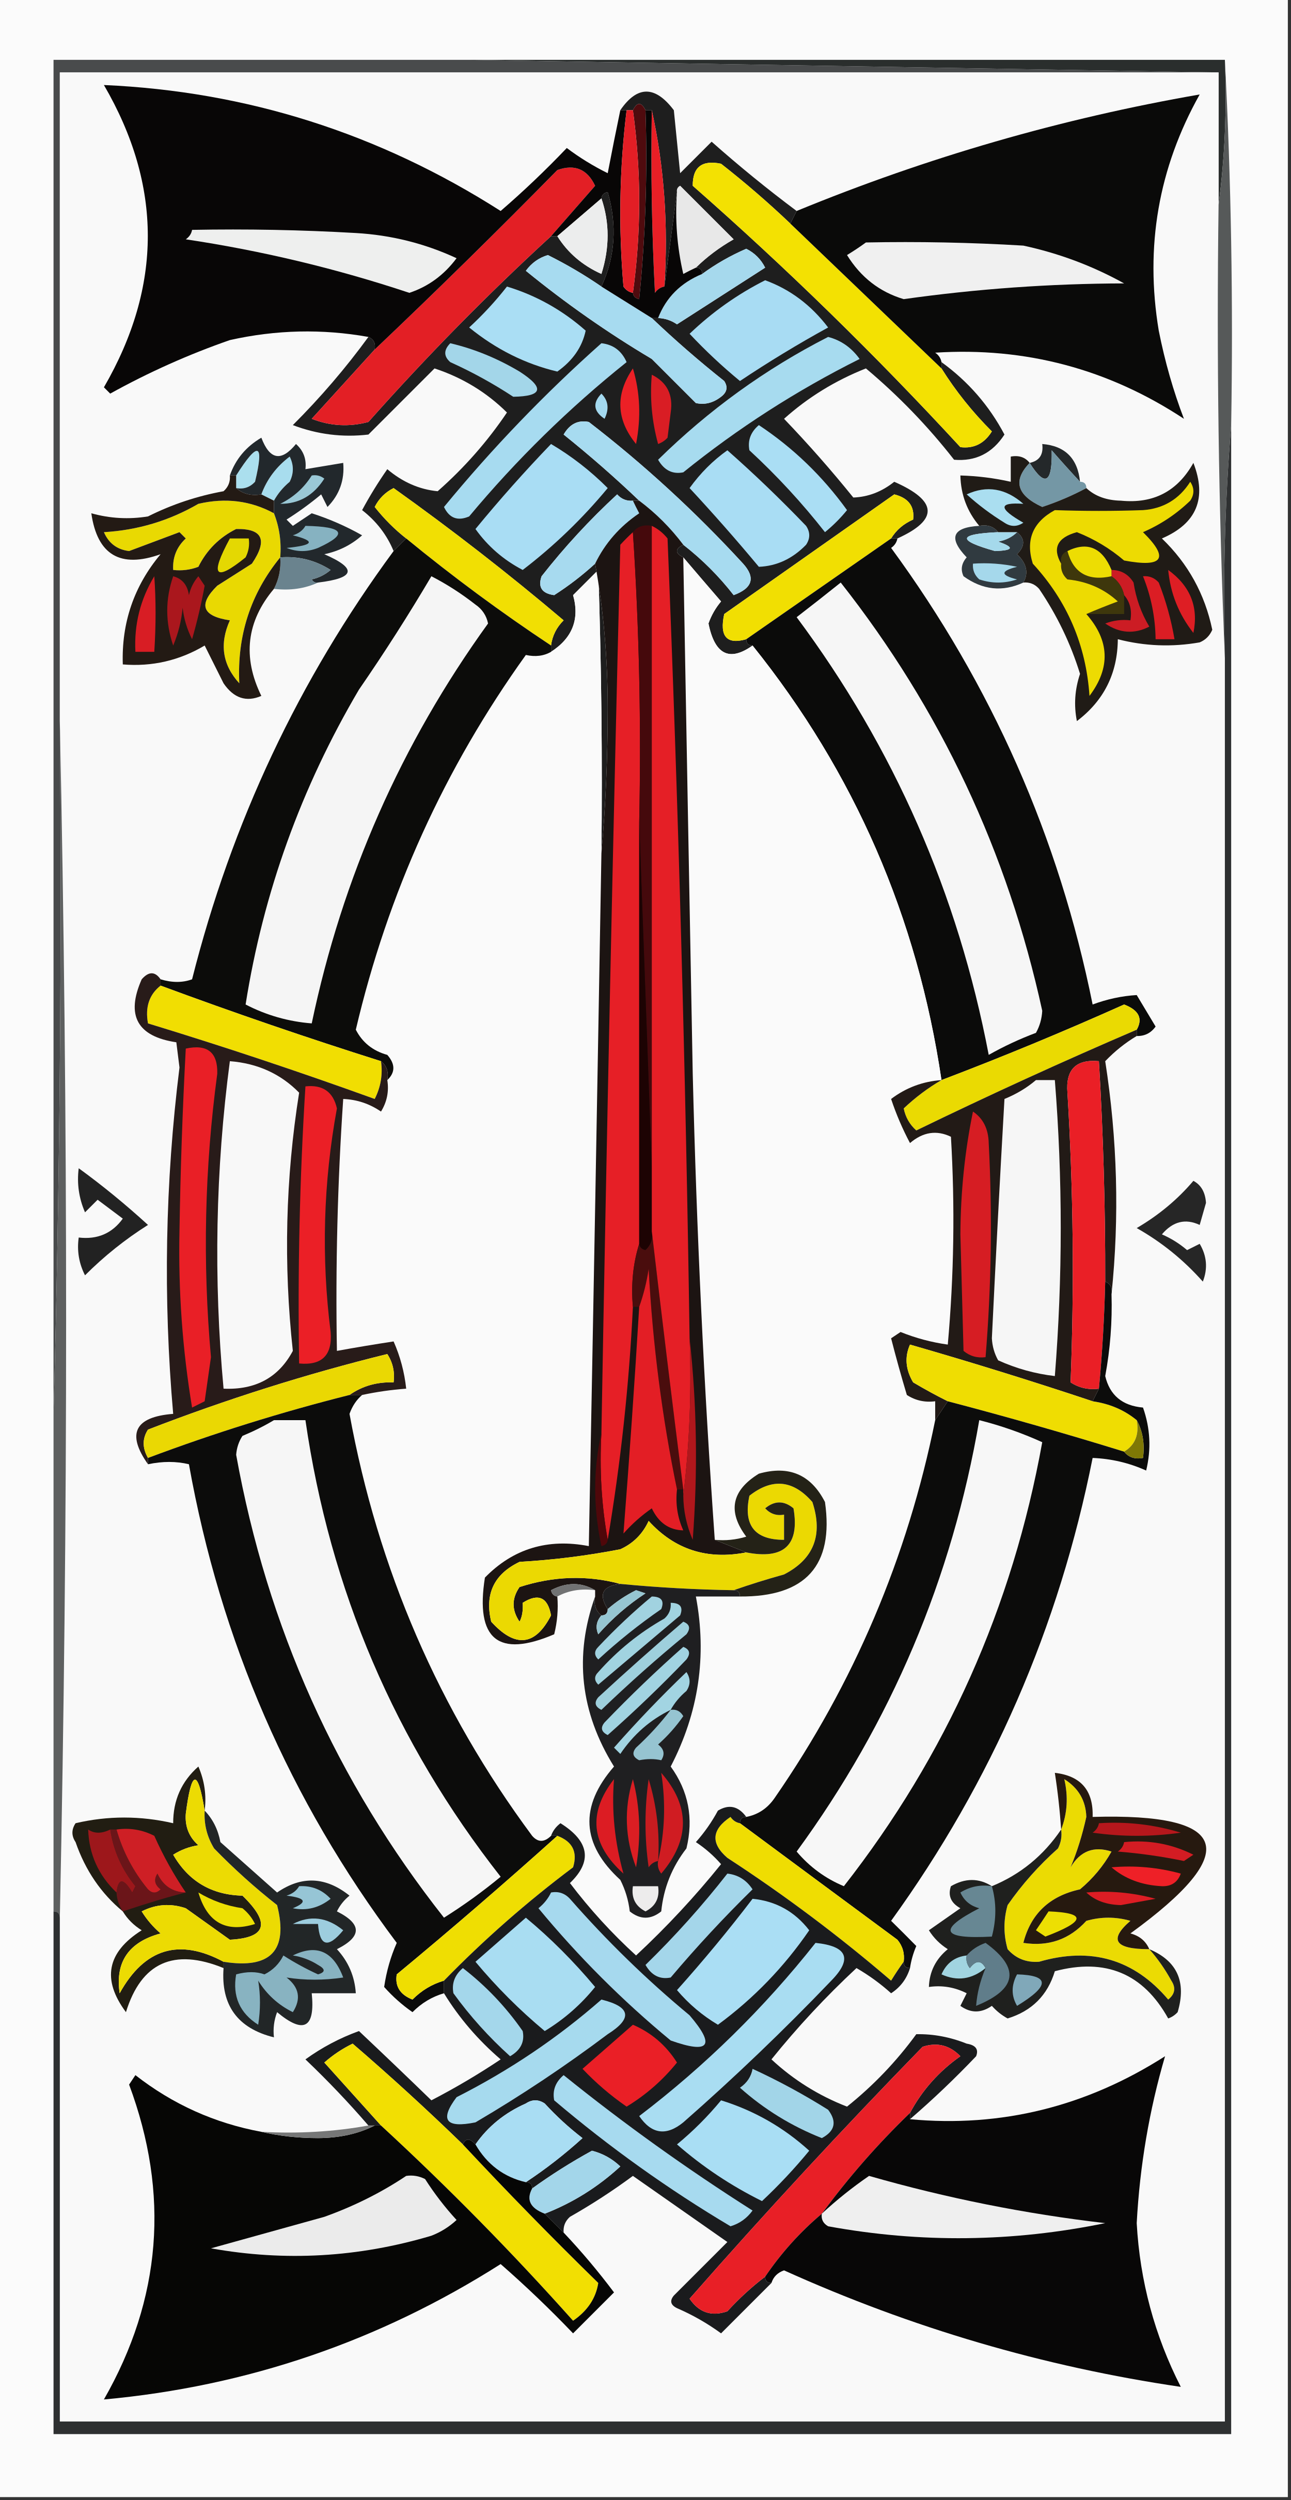 <?xml version="1.0" encoding="UTF-8"?>
<!DOCTYPE svg PUBLIC "-//W3C//DTD SVG 1.1//EN" "http://www.w3.org/Graphics/SVG/1.1/DTD/svg11.dtd">
<svg xmlns="http://www.w3.org/2000/svg" version="1.1" width="205px" height="397px" style="shape-rendering:geometricPrecision; text-rendering:geometricPrecision; image-rendering:optimizeQuality; fill-rule:evenodd; clip-rule:evenodd" xmlns:xlink="http://www.w3.org/1999/xlink">
<rect width="100%" height="100%" fill="#333333" stroke="none"/>
<g><path style="opacity:1" fill="#fbfbfb" d="M -0.5,-0.5 C 67.833,-0.5 136.167,-0.5 204.5,-0.5C 204.5,131.833 204.5,264.167 204.5,396.5C 136.167,396.5 67.833,396.5 -0.5,396.5C -0.5,264.167 -0.5,131.833 -0.5,-0.5 Z"/></g>
<g><path style="opacity:1" fill="#494b4c" d="M 74.5,9.5 C 114.167,10.167 153.833,10.833 193.5,11.5C 132.167,11.5 70.833,11.5 9.5,11.5C 9.5,45.833 9.5,80.167 9.5,114.5C 9.832,151.337 9.498,188.004 8.5,224.5C 8.5,152.833 8.5,81.167 8.5,9.5C 30.5,9.5 52.5,9.5 74.5,9.5 Z"/></g>
<g><path style="opacity:1" fill="#2a2e2d" d="M 74.5,9.5 C 114.5,9.5 154.5,9.5 194.5,9.5C 194.825,17.352 194.492,25.018 193.5,32.5C 193.5,25.5 193.5,18.5 193.5,11.5C 153.833,10.833 114.167,10.167 74.5,9.5 Z"/></g>
<g><path style="opacity:1" fill="#f9f9f9" d="M 193.5,11.5 C 193.5,18.5 193.5,25.5 193.5,32.5C 193.169,56.672 193.502,80.672 194.5,104.5C 194.5,197.833 194.5,291.167 194.5,384.5C 132.833,384.5 71.167,384.5 9.5,384.5C 9.5,357.833 9.5,331.167 9.5,304.5C 10.833,241.167 10.833,177.833 9.5,114.5C 9.5,80.167 9.5,45.833 9.5,11.5C 70.833,11.5 132.167,11.5 193.5,11.5 Z"/></g>
<g><path style="opacity:1" fill="#1e1e1e" d="M 126.5,33.5 C 126.167,34.167 125.833,34.833 125.5,35.5C 122,32.169 118.334,29.002 114.5,26C 111.478,25.364 109.978,26.53 110,29.5C 124.841,42.531 139.008,56.364 152.5,71C 154.639,71.264 156.306,70.431 157.5,68.5C 154.43,65.436 151.763,62.103 149.5,58.5C 149.5,58.167 149.5,57.833 149.5,57.5C 153.728,60.561 157.061,64.394 159.5,69C 157.579,71.961 154.912,73.294 151.5,73C 147.351,67.684 142.685,62.851 137.5,58.5C 132.628,60.429 128.295,63.096 124.5,66.5C 128.353,70.518 132.019,74.685 135.5,79C 137.862,78.912 140.028,78.078 142,76.5C 148.901,79.529 149.068,82.529 142.5,85.5C 142.167,85.5 141.833,85.5 141.5,85.5C 142.315,84.163 143.482,83.163 145,82.5C 145.251,80.397 144.251,79.064 142,78.5C 133.017,84.828 124.017,91.161 115,97.5C 114.225,101.057 115.392,102.391 118.5,101.5C 118.5,102.167 118.833,102.5 119.5,102.5C 115.836,105.115 113.502,103.949 112.5,99C 112.95,97.715 113.617,96.548 114.5,95.5C 112.448,93.122 110.448,90.789 108.5,88.5C 107.167,87.833 107.167,87.167 108.5,86.5C 111.506,88.839 114.173,91.506 116.5,94.5C 119.503,93.391 120.003,91.725 118,89.5C 110.433,81.263 102.267,73.763 93.5,67C 91.799,66.655 90.466,67.322 89.5,69C 93.693,72.365 97.693,75.865 101.5,79.5C 101.167,79.5 100.833,79.5 100.5,79.5C 99.504,79.586 98.671,79.252 98,78.5C 93.632,82.533 89.632,86.866 86,91.5C 85.388,93.237 86.054,94.237 88,94.5C 90.317,93.015 92.484,91.348 94.5,89.5C 95.831,96.803 96.498,104.47 96.5,112.5C 96.5,120.341 96.166,128.007 95.5,135.5C 95.667,120.496 95.5,105.496 95,90.5C 93.667,91.833 92.333,93.167 91,94.5C 92.069,98.296 90.902,101.296 87.5,103.5C 87.5,103.167 87.5,102.833 87.5,102.5C 87.703,100.956 88.37,99.622 89.5,98.5C 80.786,91.118 71.786,84.118 62.5,77.5C 61.167,78.167 60.167,79.167 59.5,80.5C 61.006,82.401 62.673,84.068 64.5,85.5C 63.833,86.167 63.167,86.833 62.5,87.5C 61.431,84.924 59.765,82.757 57.5,81C 58.702,78.766 60.035,76.599 61.5,74.5C 63.93,76.556 66.597,77.723 69.5,78C 73.725,74.278 77.392,70.112 80.5,65.5C 77.27,62.296 73.437,59.963 69,58.5C 65.566,61.934 62.066,65.434 58.5,69C 54.399,69.484 50.399,68.984 46.5,67.5C 50.897,63.108 54.897,58.442 58.5,53.5C 59.338,53.842 59.672,54.508 59.5,55.5C 56.189,59.147 52.855,62.813 49.5,66.5C 52.446,67.655 55.446,67.821 58.5,67C 67.727,56.608 77.393,46.774 87.5,37.5C 87.833,37.5 88.167,37.5 88.5,37.5C 90.153,40.144 92.487,42.144 95.5,43.5C 96.809,39.351 96.809,35.351 95.5,31.5C 95.56,30.957 95.893,30.624 96.5,30.5C 98.023,35.767 97.69,40.767 95.5,45.5C 92.804,43.645 89.971,41.979 87,40.5C 85.566,40.93 84.399,41.764 83.5,43C 89.817,48.159 96.484,52.826 103.5,57C 105.833,59.333 108.167,61.667 110.5,64C 111.908,64.315 113.241,63.982 114.5,63C 115.451,62.282 115.617,61.449 115,60.5C 110.974,57.302 107.141,53.968 103.5,50.5C 103.833,50.5 104.167,50.5 104.5,50.5C 105.583,50.539 106.583,50.873 107.5,51.5C 112.167,48.5 116.833,45.5 121.5,42.5C 120.833,41.167 119.833,40.167 118.5,39.5C 115.976,40.592 113.643,41.926 111.5,43.5C 111.5,42.833 111.167,42.5 110.5,42.5C 112.253,40.778 114.253,39.278 116.5,38C 113.667,35.167 110.833,32.333 108,29.5C 107.601,29.728 107.435,30.062 107.5,30.5C 106.833,35.5 106.167,40.5 105.5,45.5C 106.139,35.773 105.472,26.44 103.5,17.5C 103.167,17.5 102.833,17.5 102.5,17.5C 101.833,16.167 101.167,16.167 100.5,17.5C 100.167,17.5 99.833,17.5 99.5,17.5C 99.167,17.5 98.833,17.5 98.5,17.5C 101.194,13.561 104.028,13.561 107,17.5C 107.333,20.833 107.667,24.167 108,27.5C 109.667,25.833 111.333,24.167 113,22.5C 117.374,26.379 121.874,30.046 126.5,33.5 Z"/></g>
<g><path style="opacity:1" fill="#a3d6e9" d="M 71.5,54.5 C 75.316,55.401 78.983,56.901 82.5,59C 86.53,61.596 86.196,62.929 81.5,63C 78.327,60.913 74.994,59.08 71.5,57.5C 70.438,56.575 70.438,55.575 71.5,54.5 Z"/></g>
<g><path style="opacity:1" fill="#a8dcf3" d="M 121.5,44.5 C 125.472,45.949 128.806,48.449 131.5,52C 126.702,54.635 122.035,57.468 117.5,60.5C 114.661,58.161 111.995,55.661 109.5,53C 113.106,49.552 117.106,46.719 121.5,44.5 Z"/></g>
<g><path style="opacity:1" fill="#a7dbf0" d="M 95.5,45.5 C 98.167,47.167 100.833,48.833 103.5,50.5C 107.141,53.968 110.974,57.302 115,60.5C 115.617,61.449 115.451,62.282 114.5,63C 113.241,63.982 111.908,64.315 110.5,64C 108.167,61.667 105.833,59.333 103.5,57C 96.484,52.826 89.817,48.159 83.5,43C 84.399,41.764 85.566,40.93 87,40.5C 89.971,41.979 92.804,43.645 95.5,45.5 Z"/></g>
<g><path style="opacity:1" fill="#aadef4" d="M 80.5,45.5 C 85.134,46.903 89.301,49.236 93,52.5C 92.454,55.093 90.954,57.26 88.5,59C 83.423,57.795 78.756,55.462 74.5,52C 76.706,49.963 78.706,47.797 80.5,45.5 Z"/></g>
<g><path style="opacity:1" fill="#e31f25" d="M 87.5,37.5 C 77.393,46.774 67.727,56.608 58.5,67C 55.446,67.821 52.446,67.655 49.5,66.5C 52.855,62.813 56.189,59.147 59.5,55.5C 69.352,46.148 79.019,36.648 88.5,27C 91.259,26.023 93.259,26.856 94.5,29.5C 92.144,32.186 89.811,34.853 87.5,37.5 Z"/></g>
<g><path style="opacity:1" fill="#f3e102" d="M 125.5,35.5 C 133.421,43.084 141.421,50.75 149.5,58.5C 151.763,62.103 154.43,65.436 157.5,68.5C 156.306,70.431 154.639,71.264 152.5,71C 139.008,56.364 124.841,42.531 110,29.5C 109.978,26.53 111.478,25.364 114.5,26C 118.334,29.002 122,32.169 125.5,35.5 Z"/></g>
<g><path style="opacity:1" fill="#a6d9ed" d="M 104.5,50.5 C 105.767,47.233 108.1,44.9 111.5,43.5C 113.643,41.926 115.976,40.592 118.5,39.5C 119.833,40.167 120.833,41.167 121.5,42.5C 116.833,45.5 112.167,48.5 107.5,51.5C 106.583,50.873 105.583,50.539 104.5,50.5 Z"/></g>
<g><path style="opacity:1" fill="#e81f26" d="M 103.5,17.5 C 105.472,26.44 106.139,35.773 105.5,45.5C 104.883,45.611 104.383,45.944 104,46.5C 103.5,36.839 103.334,27.172 103.5,17.5 Z"/></g>
<g><path style="opacity:1" fill="#e8e8e8" d="M 110.5,42.5 C 109.85,42.804 109.183,43.137 108.5,43.5C 107.508,39.217 107.174,34.884 107.5,30.5C 107.435,30.062 107.601,29.728 108,29.5C 110.833,32.333 113.667,35.167 116.5,38C 114.253,39.278 112.253,40.778 110.5,42.5 Z"/></g>
<g><path style="opacity:1" fill="#4f0b0e" d="M 100.5,17.5 C 101.167,16.167 101.833,16.167 102.5,17.5C 102.832,27.522 102.499,37.522 101.5,47.5C 100.893,47.376 100.56,47.043 100.5,46.5C 101.833,36.833 101.833,27.167 100.5,17.5 Z"/></g>
<g><path style="opacity:1" fill="#0a0a09" d="M 149.5,57.5 C 149.5,57.833 149.5,58.167 149.5,58.5C 141.421,50.75 133.421,43.084 125.5,35.5C 125.833,34.833 126.167,34.167 126.5,33.5C 147.226,24.977 168.559,18.811 190.5,15C 183.951,26.679 181.784,39.179 184,52.5C 184.972,57.399 186.305,62.066 188,66.5C 176,58.584 162.833,55.084 148.5,56C 149.056,56.383 149.389,56.883 149.5,57.5 Z"/></g>
<g><path style="opacity:1" fill="#f0f0f0" d="M 137.5,38.5 C 145.84,38.334 154.173,38.5 162.5,39C 168.15,40.216 173.483,42.216 178.5,45C 166.76,45.033 155.093,45.866 143.5,47.5C 139.678,46.359 136.678,44.026 134.5,40.5C 135.602,39.824 136.602,39.158 137.5,38.5 Z"/></g>
<g><path style="opacity:1" fill="#080606" d="M 98.5,17.5 C 98.833,17.5 99.167,17.5 99.5,17.5C 98.362,26.756 98.195,36.089 99,45.5C 99.383,46.056 99.883,46.389 100.5,46.5C 100.56,47.043 100.893,47.376 101.5,47.5C 102.499,37.522 102.832,27.522 102.5,17.5C 102.833,17.5 103.167,17.5 103.5,17.5C 103.334,27.172 103.5,36.839 104,46.5C 104.383,45.944 104.883,45.611 105.5,45.5C 106.167,40.5 106.833,35.5 107.5,30.5C 107.174,34.884 107.508,39.217 108.5,43.5C 109.183,43.137 109.85,42.804 110.5,42.5C 111.167,42.5 111.5,42.833 111.5,43.5C 108.1,44.9 105.767,47.233 104.5,50.5C 104.167,50.5 103.833,50.5 103.5,50.5C 100.833,48.833 98.167,47.167 95.5,45.5C 97.69,40.767 98.023,35.767 96.5,30.5C 95.893,30.624 95.56,30.957 95.5,31.5C 93.192,33.471 90.859,35.471 88.5,37.5C 88.167,37.5 87.833,37.5 87.5,37.5C 89.811,34.853 92.144,32.186 94.5,29.5C 93.259,26.856 91.259,26.023 88.5,27C 79.019,36.648 69.352,46.148 59.5,55.5C 59.672,54.508 59.338,53.842 58.5,53.5C 51.165,52.189 43.832,52.356 36.5,54C 29.93,56.285 23.597,59.118 17.5,62.5C 17.167,62.167 16.833,61.833 16.5,61.5C 25.794,45.455 25.794,29.455 16.5,13.5C 39.168,14.499 60.168,21.165 79.5,33.5C 83.151,30.349 86.651,27.016 90,23.5C 92.034,25.032 94.201,26.365 96.5,27.5C 97.167,24.023 97.834,20.689 98.5,17.5 Z"/></g>
<g><path style="opacity:1" fill="#eeefee" d="M 30.5,36.5 C 39.173,36.334 47.84,36.5 56.5,37C 62.111,37.321 67.445,38.654 72.5,41C 70.519,43.662 68.019,45.495 65,46.5C 53.405,42.643 41.572,39.809 29.5,38C 30.056,37.617 30.389,37.117 30.5,36.5 Z"/></g>
<g><path style="opacity:1" fill="#eceded" d="M 95.5,31.5 C 96.809,35.351 96.809,39.351 95.5,43.5C 92.487,42.144 90.153,40.144 88.5,37.5C 90.859,35.471 93.192,33.471 95.5,31.5 Z"/></g>
<g><path style="opacity:1" fill="#e31e25" d="M 99.5,17.5 C 99.833,17.5 100.167,17.5 100.5,17.5C 101.833,27.167 101.833,36.833 100.5,46.5C 99.883,46.389 99.383,46.056 99,45.5C 98.195,36.089 98.362,26.756 99.5,17.5 Z"/></g>
<g><path style="opacity:1" fill="#a7dbf0" d="M 95.5,54.5 C 97.384,54.712 98.717,55.712 99.5,57.5C 90.351,64.816 82.018,72.982 74.5,82C 72.681,82.783 71.348,82.283 70.5,80.5C 78.182,71.153 86.515,62.486 95.5,54.5 Z"/></g>
<g><path style="opacity:1" fill="#565959" d="M 194.5,9.5 C 195.497,28.66 195.83,47.993 195.5,67.5C 194.505,79.655 194.171,91.989 194.5,104.5C 193.502,80.672 193.169,56.672 193.5,32.5C 194.492,25.018 194.825,17.352 194.5,9.5 Z"/></g>
<g><path style="opacity:1" fill="#ec2026" d="M 100.5,58.5 C 101.645,62.311 101.812,66.311 101,70.5C 97.85,66.631 97.684,62.631 100.5,58.5 Z"/></g>
<g><path style="opacity:1" fill="#a4d9ef" d="M 95.5,62.5 C 96.598,63.601 96.765,64.934 96,66.5C 94.232,65.318 94.065,63.985 95.5,62.5 Z"/></g>
<g><path style="opacity:1" fill="#d91d24" d="M 103.5,59.5 C 105.922,60.692 106.922,62.692 106.5,65.5C 106.333,66.833 106.167,68.167 106,69.5C 105.586,69.957 105.086,70.291 104.5,70.5C 103.511,66.893 103.177,63.226 103.5,59.5 Z"/></g>
<g><path style="opacity:1" fill="#a7dbef" d="M 131.5,53.5 C 133.544,54.031 135.211,55.198 136.5,57C 126.487,62.003 117.154,68.003 108.5,75C 106.799,75.345 105.466,74.678 104.5,73C 112.586,65.058 121.586,58.558 131.5,53.5 Z"/></g>
<g><path style="opacity:1" fill="#24282a" d="M 171.5,76.5 C 170.017,74.906 168.517,73.24 167,71.5C 167.116,76.741 165.95,77.408 163.5,73.5C 165.048,73.179 165.715,72.179 165.5,70.5C 169.129,70.795 171.129,72.795 171.5,76.5 Z"/></g>
<g><path style="opacity:1" fill="#aadef4" d="M 120.5,67.5 C 125.95,71.115 130.616,75.615 134.5,81C 133.465,82.274 132.298,83.44 131,84.5C 127.368,79.866 123.368,75.533 119,71.5C 118.7,69.934 119.2,68.601 120.5,67.5 Z"/></g>
<g><path style="opacity:1" fill="#abdfee" d="M 37.5,77.5 C 37.5,76.833 37.5,76.167 37.5,75.5C 40.989,69.977 41.989,70.31 40.5,76.5C 39.675,77.386 38.675,77.719 37.5,77.5 Z"/></g>
<g><path style="opacity:1" fill="#a7dbf0" d="M 108.5,86.5 C 106.5,83.833 104.167,81.5 101.5,79.5C 97.693,75.865 93.693,72.365 89.5,69C 90.466,67.322 91.799,66.655 93.5,67C 102.267,73.763 110.433,81.263 118,89.5C 120.003,91.725 119.503,93.391 116.5,94.5C 114.173,91.506 111.506,88.839 108.5,86.5 Z"/></g>
<g><path style="opacity:1" fill="#a8ddee" d="M 43.5,79.5 C 42.833,79.167 42.167,78.833 41.5,78.5C 42.373,76.114 43.873,74.114 46,72.5C 46.667,73.833 46.667,75.167 46,76.5C 44.955,77.373 44.122,78.373 43.5,79.5 Z"/></g>
<g><path style="opacity:1" fill="#7497a5" d="M 171.5,76.5 C 172.167,76.5 172.5,76.833 172.5,77.5C 170.346,78.663 168.013,79.663 165.5,80.5C 161.453,78.645 160.786,76.312 163.5,73.5C 165.95,77.408 167.116,76.741 167,71.5C 168.517,73.24 170.017,74.906 171.5,76.5 Z"/></g>
<g><path style="opacity:1" fill="#e9d902" d="M 43.5,81.5 C 44.369,83.717 44.702,86.05 44.5,88.5C 39.797,94.262 37.631,100.929 38,108.5C 35.319,105.569 34.819,102.235 36.5,98.5C 32.097,97.843 31.43,96.01 34.5,93C 36.333,91.833 38.167,90.667 40,89.5C 42.543,85.744 41.71,83.911 37.5,84C 34.833,85.333 32.833,87.333 31.5,90C 30.207,90.49 28.873,90.657 27.5,90.5C 27.383,88.516 28.05,86.85 29.5,85.5C 29.167,85.167 28.833,84.833 28.5,84.5C 25.828,85.503 23.162,86.503 20.5,87.5C 18.603,87.272 17.27,86.272 16.5,84.5C 21.874,84.184 26.874,82.684 31.5,80C 35.801,78.994 39.801,79.494 43.5,81.5 Z"/></g>
<g><path style="opacity:1" fill="#a9ddf4" d="M 87.5,70.5 C 90.773,72.434 93.773,74.767 96.5,77.5C 92.47,82.364 87.97,86.698 83,90.5C 79.952,88.904 77.452,86.737 75.5,84C 79.324,79.343 83.324,74.843 87.5,70.5 Z"/></g>
<g><path style="opacity:1" fill="#22282c" d="M 50.5,92.5 C 50.062,92.565 49.728,92.399 49.5,92C 50.624,91.751 51.624,91.251 52.5,90.5C 50.067,88.946 47.401,88.28 44.5,88.5C 44.702,86.05 44.369,83.717 43.5,81.5C 43.5,80.833 43.5,80.167 43.5,79.5C 44.122,78.373 44.955,77.373 46,76.5C 46.667,75.167 46.667,73.833 46,72.5C 43.873,74.114 42.373,76.114 41.5,78.5C 39.901,78.768 38.568,78.434 37.5,77.5C 38.675,77.719 39.675,77.386 40.5,76.5C 41.989,70.31 40.989,69.977 37.5,75.5C 37.167,75.5 36.833,75.5 36.5,75.5C 37.396,72.931 39.062,70.931 41.5,69.5C 42.831,73.022 44.664,73.355 47,70.5C 48.188,71.563 48.688,72.897 48.5,74.5C 50.5,74.167 52.5,73.833 54.5,73.5C 54.736,76.226 53.903,78.559 52,80.5C 51.667,79.833 51.333,79.167 51,78.5C 49.255,79.956 47.422,81.289 45.5,82.5C 45.833,82.833 46.167,83.167 46.5,83.5C 47.5,82.833 48.5,82.167 49.5,81.5C 52.284,82.392 54.95,83.558 57.5,85C 55.779,86.527 53.779,87.527 51.5,88C 56.758,90.288 56.425,91.788 50.5,92.5 Z"/></g>
<g><path style="opacity:1" fill="#9ac8d6" d="M 49.5,75.5 C 50.239,75.369 50.906,75.536 51.5,76C 49.792,78.681 47.459,80.015 44.5,80C 46.617,78.951 48.284,77.451 49.5,75.5 Z"/></g>
<g><path style="opacity:1" fill="#86b2c1" d="M 48.5,83.5 C 54.678,83.619 55.345,84.786 50.5,87C 48.833,87.667 47.167,87.667 45.5,87C 49.852,86.581 50.185,85.915 46.5,85C 47.416,84.722 48.083,84.222 48.5,83.5 Z"/></g>
<g><path style="opacity:1" fill="#303a40" d="M 155.5,83.5 C 156.791,83.263 157.791,83.596 158.5,84.5C 152.071,84.79 151.904,85.79 158,87.5C 160.954,87.406 161.121,86.906 158.5,86C 159.737,85.768 160.737,85.268 161.5,84.5C 162.791,85.542 162.791,86.708 161.5,88C 163.036,89.468 163.37,90.968 162.5,92.5C 159.204,94.027 156.038,93.694 153,91.5C 152.508,90.451 152.674,89.451 153.5,88.5C 150.544,85.411 151.211,83.744 155.5,83.5 Z"/></g>
<g><path style="opacity:1" fill="#f1df02" d="M 141.5,85.5 C 133.833,90.833 126.167,96.167 118.5,101.5C 115.392,102.391 114.225,101.057 115,97.5C 124.017,91.161 133.017,84.828 142,78.5C 144.251,79.064 145.251,80.397 145,82.5C 143.482,83.163 142.315,84.163 141.5,85.5 Z"/></g>
<g><path style="opacity:1" fill="#0b0b0a" d="M 141.5,85.5 C 141.833,85.5 142.167,85.5 142.5,85.5C 142.389,86.117 142.056,86.617 141.5,87C 157.483,108.801 168.15,132.968 173.5,159.5C 175.816,158.64 178.149,158.14 180.5,158C 181.5,159.667 182.5,161.333 183.5,163C 182.756,164.039 181.756,164.539 180.5,164.5C 180.5,164.167 180.5,163.833 180.5,163.5C 181.507,161.732 180.841,160.399 178.5,159.5C 168.916,163.795 159.249,167.795 149.5,171.5C 145.671,145.636 135.671,122.636 119.5,102.5C 118.833,102.5 118.5,102.167 118.5,101.5C 126.167,96.167 133.833,90.833 141.5,85.5 Z"/></g>
<g><path style="opacity:1" fill="#a5d9eb" d="M 158.5,84.5 C 159.5,84.5 160.5,84.5 161.5,84.5C 160.737,85.268 159.737,85.768 158.5,86C 161.121,86.906 160.954,87.406 158,87.5C 151.904,85.79 152.071,84.79 158.5,84.5 Z"/></g>
<g><path style="opacity:1" fill="#a7daef" d="M 100.5,79.5 C 100.804,80.15 101.137,80.817 101.5,81.5C 98.405,83.589 96.071,86.256 94.5,89.5C 92.484,91.348 90.317,93.015 88,94.5C 86.054,94.237 85.388,93.237 86,91.5C 89.632,86.866 93.632,82.533 98,78.5C 98.671,79.252 99.504,79.586 100.5,79.5 Z"/></g>
<g><path style="opacity:1" fill="#f1df03" d="M 87.5,102.5 C 79.57,97.244 71.903,91.577 64.5,85.5C 62.673,84.068 61.006,82.401 59.5,80.5C 60.167,79.167 61.167,78.167 62.5,77.5C 71.786,84.118 80.786,91.118 89.5,98.5C 88.37,99.622 87.703,100.956 87.5,102.5 Z"/></g>
<g><path style="opacity:1" fill="#a9ddf4" d="M 115.5,71.5 C 119.724,75.22 123.891,79.22 128,83.5C 128.667,84.5 128.667,85.5 128,86.5C 125.843,88.718 123.343,89.885 120.5,90C 116.951,85.74 113.284,81.573 109.5,77.5C 111.215,75.118 113.215,73.118 115.5,71.5 Z"/></g>
<g><path style="opacity:1" fill="#a5d8eb" d="M 154.5,89.5 C 156.857,89.337 159.19,89.503 161.5,90C 158.833,90.667 158.833,91.333 161.5,92C 159.5,92.667 157.5,92.667 155.5,92C 154.748,91.329 154.414,90.496 154.5,89.5 Z"/></g>
<g><path style="opacity:1" fill="#6a838e" d="M 44.5,88.5 C 47.401,88.28 50.067,88.946 52.5,90.5C 51.624,91.251 50.624,91.751 49.5,92C 49.728,92.399 50.062,92.565 50.5,92.5C 48.393,93.468 46.059,93.802 43.5,93.5C 44.301,91.958 44.634,90.291 44.5,88.5 Z"/></g>
<g><path style="opacity:1" fill="#fafafa" d="M 108.5,88.5 C 110.448,90.789 112.448,93.122 114.5,95.5C 113.617,96.548 112.95,97.715 112.5,99C 113.502,103.949 115.836,105.115 119.5,102.5C 135.671,122.636 145.671,145.636 149.5,171.5C 146.525,171.713 143.858,172.713 141.5,174.5C 142.308,176.925 143.308,179.258 144.5,181.5C 146.564,179.739 148.731,179.405 151,180.5C 151.653,191.516 151.486,202.516 150.5,213.5C 147.933,213.145 145.433,212.479 143,211.5C 142.5,211.833 142,212.167 141.5,212.5C 142.269,215.51 143.103,218.51 144,221.5C 145.356,222.38 146.856,222.714 148.5,222.5C 148.5,223.5 148.5,224.5 148.5,225.5C 144.089,247.312 135.589,267.312 123,285.5C 121.871,287.141 120.371,288.141 118.5,288.5C 117.249,286.78 115.749,286.447 114,287.5C 113.028,289.305 111.861,290.972 110.5,292.5C 111.981,293.48 113.315,294.647 114.5,296C 110.367,301.134 105.867,305.968 101,310.5C 97.131,306.966 93.631,303.133 90.5,299C 94.096,295.55 93.596,292.383 89,289.5C 88.283,290.044 87.783,290.711 87.5,291.5C 86.425,292.562 85.425,292.562 84.5,291.5C 69.674,271.504 60.008,249.17 55.5,224.5C 55.942,223.261 56.609,222.261 57.5,221.5C 59.806,221.007 62.139,220.674 64.5,220.5C 64.221,217.882 63.554,215.382 62.5,213C 59.562,213.446 56.562,213.946 53.5,214.5C 53.263,201.141 53.596,187.808 54.5,174.5C 56.677,174.586 58.677,175.253 60.5,176.5C 61.452,174.955 61.785,173.288 61.5,171.5C 62.782,170.292 62.782,168.958 61.5,167.5C 59.205,166.864 57.539,165.531 56.5,163.5C 61.587,141.83 70.587,121.996 83.5,104C 85.019,104.331 86.352,104.164 87.5,103.5C 90.902,101.296 92.069,98.296 91,94.5C 92.333,93.167 93.667,91.833 95,90.5C 95.5,105.496 95.667,120.496 95.5,135.5C 94.868,172.167 94.202,208.834 93.5,245.5C 86.984,244.237 81.484,245.904 77,250.5C 75.452,260.302 79.119,263.302 88,259.5C 88.496,257.527 88.662,255.527 88.5,253.5C 90.265,252.539 92.265,252.205 94.5,252.5C 94.5,252.833 94.5,253.167 94.5,253.5C 91.146,262.895 92.146,271.895 97.5,280.5C 91.977,286.836 92.31,292.836 98.5,298.5C 99.298,300.078 99.798,301.744 100,303.5C 101.667,304.833 103.333,304.833 105,303.5C 105.373,299.79 106.707,296.456 109,293.5C 110.159,288.725 109.326,284.392 106.5,280.5C 110.947,271.939 112.28,262.939 110.5,253.5C 112.833,253.5 115.167,253.5 117.5,253.5C 127.937,253.573 132.437,248.573 131,238.5C 128.774,234.139 125.274,232.639 120.5,234C 116.165,236.664 115.499,239.997 118.5,244C 116.866,244.494 115.199,244.66 113.5,244.5C 111.783,220.176 110.616,195.51 110,170.5C 109.488,143.165 108.988,115.832 108.5,88.5 Z"/></g>
<g><path style="opacity:1" fill="#f6f6f6" d="M 133.5,92.5 C 149.328,112.607 159.994,135.274 165.5,160.5C 165.43,161.772 165.097,162.938 164.5,164C 161.898,164.977 159.398,166.144 157,167.5C 152.116,141.91 141.95,118.743 126.5,98C 128.903,96.147 131.236,94.314 133.5,92.5 Z"/></g>
<g><path style="opacity:1" fill="#0c0c0a" d="M 64.5,85.5 C 71.903,91.577 79.57,97.244 87.5,102.5C 87.5,102.833 87.5,103.167 87.5,103.5C 86.352,104.164 85.019,104.331 83.5,104C 70.587,121.996 61.587,141.83 56.5,163.5C 57.539,165.531 59.205,166.864 61.5,167.5C 62.782,168.958 62.782,170.292 61.5,171.5C 61.737,170.209 61.404,169.209 60.5,168.5C 48.738,164.786 37.071,160.786 25.5,156.5C 25.5,156.167 25.5,155.833 25.5,155.5C 27.331,156.052 28.997,156.052 30.5,155.5C 36.779,130.608 47.446,107.942 62.5,87.5C 63.167,86.833 63.833,86.167 64.5,85.5 Z"/></g>
<g><path style="opacity:1" fill="#f5f5f5" d="M 68.5,91.5 C 70.932,92.75 73.266,94.25 75.5,96C 76.574,96.739 77.241,97.739 77.5,99C 63.697,118.113 54.364,139.28 49.5,162.5C 45.793,162.208 42.293,161.208 39,159.5C 41.796,141.786 47.796,125.12 57,109.5C 61.057,103.616 64.89,97.616 68.5,91.5 Z"/></g>
<g><path style="opacity:1" fill="#231a14" d="M 36.5,75.5 C 36.833,75.5 37.167,75.5 37.5,75.5C 37.5,76.167 37.5,76.833 37.5,77.5C 38.568,78.434 39.901,78.768 41.5,78.5C 42.167,78.833 42.833,79.167 43.5,79.5C 43.5,80.167 43.5,80.833 43.5,81.5C 39.801,79.494 35.801,78.994 31.5,80C 26.874,82.684 21.874,84.184 16.5,84.5C 17.27,86.272 18.603,87.272 20.5,87.5C 23.162,86.503 25.828,85.503 28.5,84.5C 28.833,84.833 29.167,85.167 29.5,85.5C 28.05,86.85 27.383,88.516 27.5,90.5C 28.873,90.657 30.207,90.49 31.5,90C 32.833,87.333 34.833,85.333 37.5,84C 41.71,83.911 42.543,85.744 40,89.5C 38.167,90.667 36.333,91.833 34.5,93C 31.43,96.01 32.097,97.843 36.5,98.5C 34.819,102.235 35.319,105.569 38,108.5C 37.631,100.929 39.797,94.262 44.5,88.5C 44.634,90.291 44.301,91.958 43.5,93.5C 39.146,98.669 38.479,104.336 41.5,110.5C 39.114,111.529 37.114,110.863 35.5,108.5C 34.498,106.49 33.498,104.49 32.5,102.5C 28.488,104.883 24.155,105.883 19.5,105.5C 19.278,98.882 21.278,93.049 25.5,88C 19.116,90.285 15.449,88.118 14.5,81.5C 17.469,82.329 20.469,82.495 23.5,82C 27.315,80.091 31.315,78.758 35.5,78C 36.252,77.329 36.586,76.496 36.5,75.5 Z"/></g>
<g><path style="opacity:1" fill="#aa171d" d="M 27.5,91.5 C 28.931,91.881 29.765,92.881 30,94.5C 30.249,93.376 30.749,92.376 31.5,91.5C 31.833,92 32.167,92.5 32.5,93C 31.972,95.862 31.305,98.696 30.5,101.5C 29.702,99.922 29.202,98.256 29,96.5C 28.808,98.577 28.308,100.577 27.5,102.5C 26.242,98.79 26.242,95.123 27.5,91.5 Z"/></g>
<g><path style="opacity:1" fill="#d81d24" d="M 24.5,91.5 C 24.772,95.277 24.772,99.277 24.5,103.5C 23.5,103.5 22.5,103.5 21.5,103.5C 21.279,99.168 22.279,95.168 24.5,91.5 Z"/></g>
<g><path style="opacity:1" fill="#e4d802" d="M 36.5,85.5 C 37.5,85.5 38.5,85.5 39.5,85.5C 39.65,86.552 39.483,87.552 39,88.5C 34.111,92.46 33.277,91.46 36.5,85.5 Z"/></g>
<g><path style="opacity:1" fill="#201b16" d="M 163.5,73.5 C 160.786,76.312 161.453,78.645 165.5,80.5C 168.013,79.663 170.346,78.663 172.5,77.5C 173.871,78.787 175.705,79.454 178,79.5C 183.152,80.008 186.985,78.008 189.5,73.5C 191.681,79.135 190.015,83.135 184.5,85.5C 188.654,89.493 191.32,94.327 192.5,100C 192.095,100.945 191.428,101.612 190.5,102C 186.11,102.772 181.777,102.606 177.5,101.5C 177.459,106.915 175.293,111.248 171,114.5C 170.501,111.978 170.668,109.478 171.5,107C 170.021,102.208 167.855,97.708 165,93.5C 164.329,92.748 163.496,92.414 162.5,92.5C 163.37,90.968 163.036,89.468 161.5,88C 162.791,86.708 162.791,85.542 161.5,84.5C 160.5,84.5 159.5,84.5 158.5,84.5C 157.791,83.596 156.791,83.263 155.5,83.5C 153.572,81.219 152.572,78.552 152.5,75.5C 155.206,75.575 157.873,75.908 160.5,76.5C 160.5,75.167 160.5,73.833 160.5,72.5C 161.791,72.263 162.791,72.596 163.5,73.5 Z"/></g>
<g><path style="opacity:1" fill="#de1e24" d="M 185.5,90.5 C 189.014,93.054 190.347,96.388 189.5,100.5C 187.187,97.563 185.854,94.23 185.5,90.5 Z"/></g>
<g><path style="opacity:1" fill="#cc1c24" d="M 176.5,90.5 C 178.017,90.511 179.184,91.177 180,92.5C 180.375,95 181.208,97.333 182.5,99.5C 180.102,100.724 177.769,100.558 175.5,99C 176.793,98.51 178.127,98.343 179.5,98.5C 179.768,96.901 179.434,95.568 178.5,94.5C 178.218,93.222 177.551,92.222 176.5,91.5C 176.5,91.167 176.5,90.833 176.5,90.5 Z"/></g>
<g><path style="opacity:1" fill="#db1d24" d="M 181.5,91.5 C 182.496,91.414 183.329,91.748 184,92.5C 185.145,95.432 185.978,98.432 186.5,101.5C 185.5,101.5 184.5,101.5 183.5,101.5C 183.453,98.031 182.787,94.698 181.5,91.5 Z"/></g>
<g><path style="opacity:1" fill="#3e370c" d="M 169.5,87.5 C 170.445,90.987 172.778,92.32 176.5,91.5C 177.551,92.222 178.218,93.222 178.5,94.5C 178.5,95.5 178.5,96.5 178.5,97.5C 176.5,97.5 174.5,97.5 172.5,97.5C 174.042,96.837 175.709,96.17 177.5,95.5C 175.303,93.482 172.636,92.315 169.5,92C 168.748,91.329 168.414,90.496 168.5,89.5C 168.328,88.508 168.662,87.842 169.5,87.5 Z"/></g>
<g><path style="opacity:1" fill="#eddd03" d="M 176.5,90.5 C 176.5,90.833 176.5,91.167 176.5,91.5C 172.778,92.32 170.445,90.987 169.5,87.5C 172.688,85.944 175.021,86.944 176.5,90.5 Z"/></g>
<g><path style="opacity:1" fill="#eddb02" d="M 168.5,89.5 C 168.414,90.496 168.748,91.329 169.5,92C 172.636,92.315 175.303,93.482 177.5,95.5C 175.709,96.17 174.042,96.837 172.5,97.5C 176.201,101.702 176.368,106.036 173,110.5C 172.46,102.423 169.46,95.423 164,89.5C 162.824,85.74 163.99,82.907 167.5,81C 172.155,81.164 176.821,81.164 181.5,81C 184.738,80.768 187.238,79.268 189,76.5C 189.667,77.5 189.667,78.5 189,79.5C 186.802,81.621 184.302,83.288 181.5,84.5C 185.724,88.666 184.724,90.166 178.5,89C 176.252,87.086 173.752,85.586 171,84.5C 167.916,85.346 167.082,87.012 168.5,89.5 Z"/></g>
<g><path style="opacity:1" fill="#aadef0" d="M 153.5,78.5 C 156.686,77.03 159.686,77.53 162.5,80C 158.517,79.725 158.517,80.725 162.5,83C 161.5,83.667 160.5,83.667 159.5,83C 157.34,81.668 155.34,80.168 153.5,78.5 Z"/></g>
<g><path style="opacity:1" fill="#f1de02" d="M 25.5,156.5 C 37.071,160.786 48.738,164.786 60.5,168.5C 60.799,170.604 60.466,172.604 59.5,174.5C 47.594,170.191 35.594,166.191 23.5,162.5C 23.025,159.918 23.692,157.918 25.5,156.5 Z"/></g>
<g><path style="opacity:1" fill="#eada02" d="M 180.5,163.5 C 168.736,168.548 157.069,173.881 145.5,179.5C 144.447,178.562 143.78,177.395 143.5,176C 145.358,174.245 147.358,172.745 149.5,171.5C 159.249,167.795 168.916,163.795 178.5,159.5C 180.841,160.399 181.507,161.732 180.5,163.5 Z"/></g>
<g><path style="opacity:1" fill="#221a16" d="M 180.5,163.5 C 180.5,163.833 180.5,164.167 180.5,164.5C 178.681,165.584 177.015,166.918 175.5,168.5C 177.434,180.931 177.767,193.264 176.5,205.5C 176.672,204.508 176.338,203.842 175.5,203.5C 175.527,191.82 175.194,180.154 174.5,168.5C 170.866,168.157 169.199,169.823 169.5,173.5C 170.429,188.829 170.595,204.162 170,219.5C 171.356,220.38 172.856,220.714 174.5,220.5C 174.167,221.167 173.833,221.833 173.5,222.5C 163.913,219.305 154.246,216.305 144.5,213.5C 143.628,215.466 143.795,217.466 145,219.5C 146.876,220.609 148.709,221.609 150.5,222.5C 149.833,223.5 149.167,224.5 148.5,225.5C 148.5,224.5 148.5,223.5 148.5,222.5C 146.856,222.714 145.356,222.38 144,221.5C 143.103,218.51 142.269,215.51 141.5,212.5C 142,212.167 142.5,211.833 143,211.5C 145.433,212.479 147.933,213.145 150.5,213.5C 151.486,202.516 151.653,191.516 151,180.5C 148.731,179.405 146.564,179.739 144.5,181.5C 143.308,179.258 142.308,176.925 141.5,174.5C 143.858,172.713 146.525,171.713 149.5,171.5C 147.358,172.745 145.358,174.245 143.5,176C 143.78,177.395 144.447,178.562 145.5,179.5C 157.069,173.881 168.736,168.548 180.5,163.5 Z"/></g>
<g><path style="opacity:1" fill="#f6f6f6" d="M 164.5,171.5 C 165.5,171.5 166.5,171.5 167.5,171.5C 168.748,187.16 168.748,202.827 167.5,218.5C 164.375,218.135 161.375,217.302 158.5,216C 157.903,214.938 157.57,213.772 157.5,212.5C 158.11,199.838 158.776,187.171 159.5,174.5C 161.396,173.725 163.063,172.725 164.5,171.5 Z"/></g>
<g><path style="opacity:1" fill="#262626" d="M 189.5,187.5 C 190.725,188.152 191.392,189.319 191.5,191C 191.167,192.167 190.833,193.333 190.5,194.5C 188.234,193.443 186.234,193.943 184.5,196C 185.966,196.635 187.3,197.469 188.5,198.5C 189.167,198.167 189.833,197.833 190.5,197.5C 191.641,199.421 191.808,201.421 191,203.5C 187.958,200.067 184.458,197.234 180.5,195C 184.012,192.939 187.012,190.439 189.5,187.5 Z"/></g>
<g><path style="opacity:1" fill="#ea1f26" d="M 175.5,203.5 C 175.365,209.181 175.032,214.848 174.5,220.5C 172.856,220.714 171.356,220.38 170,219.5C 170.595,204.162 170.429,188.829 169.5,173.5C 169.199,169.823 170.866,168.157 174.5,168.5C 175.194,180.154 175.527,191.82 175.5,203.5 Z"/></g>
<g><path style="opacity:1" fill="#1c1412" d="M 100.5,79.5 C 100.833,79.5 101.167,79.5 101.5,79.5C 104.167,81.5 106.5,83.833 108.5,86.5C 107.167,87.167 107.167,87.833 108.5,88.5C 108.988,115.832 109.488,143.165 110,170.5C 110.616,195.51 111.783,220.176 113.5,244.5C 115.167,245.167 116.833,245.833 118.5,246.5C 112.299,247.715 107.132,246.048 103,241.5C 102.052,243.57 100.552,245.07 98.5,246C 93.215,247.026 87.882,247.693 82.5,248C 78.443,249.947 76.943,253.114 78,257.5C 81.823,261.707 84.99,261.373 87.5,256.5C 86.976,253.604 85.476,252.937 83,254.5C 83.077,255.738 82.911,256.738 82.5,257.5C 81.24,255.647 81.24,253.814 82.5,252C 87.901,250.252 93.234,250.086 98.5,251.5C 95.664,251.837 94.998,253.171 96.5,255.5C 96.5,256.167 96.167,256.5 95.5,256.5C 94.596,255.791 94.263,254.791 94.5,253.5C 94.5,253.167 94.5,252.833 94.5,252.5C 92.307,251.203 89.973,251.203 87.5,252.5C 87.624,253.107 87.957,253.44 88.5,253.5C 88.662,255.527 88.496,257.527 88,259.5C 79.119,263.302 75.452,260.302 77,250.5C 81.484,245.904 86.984,244.237 93.5,245.5C 94.202,208.834 94.868,172.167 95.5,135.5C 96.166,128.007 96.5,120.341 96.5,112.5C 96.498,104.47 95.831,96.803 94.5,89.5C 96.071,86.256 98.405,83.589 101.5,81.5C 101.137,80.817 100.804,80.15 100.5,79.5 Z"/></g>
<g><path style="opacity:1" fill="#e61f26" d="M 100.5,84.5 C 101.496,99.658 101.83,114.991 101.5,130.5C 101.5,152.833 101.5,175.167 101.5,197.5C 100.521,200.625 100.187,203.958 100.5,207.5C 99.898,219.918 98.565,232.251 96.5,244.5C 95.511,239.025 95.178,233.358 95.5,227.5C 96.328,180.498 97.328,133.498 98.5,86.5C 99.182,85.757 99.849,85.091 100.5,84.5 Z"/></g>
<g><path style="opacity:1" fill="#45090c" d="M 100.5,84.5 C 101.209,83.596 102.209,83.263 103.5,83.5C 103.5,117.5 103.5,151.5 103.5,185.5C 102.833,167.167 102.167,148.833 101.5,130.5C 101.83,114.991 101.496,99.658 100.5,84.5 Z"/></g>
<g><path style="opacity:1" fill="#222222" d="M 12.5,185.5 C 16.265,188.238 19.931,191.238 23.5,194.5C 19.878,196.787 16.545,199.453 13.5,202.5C 12.534,200.604 12.201,198.604 12.5,196.5C 15.463,196.849 17.796,195.849 19.5,193.5C 18.167,192.5 16.833,191.5 15.5,190.5C 14.833,191.167 14.167,191.833 13.5,192.5C 12.526,190.257 12.192,187.924 12.5,185.5 Z"/></g>
<g><path style="opacity:1" fill="#1d0303" d="M 101.5,130.5 C 102.167,148.833 102.833,167.167 103.5,185.5C 103.5,188.833 103.5,192.167 103.5,195.5C 103.719,196.675 103.386,197.675 102.5,198.5C 101.893,198.376 101.56,198.043 101.5,197.5C 101.5,175.167 101.5,152.833 101.5,130.5 Z"/></g>
<g><path style="opacity:1" fill="#4a0d0d" d="M 103.5,195.5 C 105.08,209.041 106.747,222.708 108.5,236.5C 108.167,236.5 107.833,236.5 107.5,236.5C 105.139,225.089 103.639,213.423 103,201.5C 102.685,203.586 102.185,205.586 101.5,207.5C 101.167,207.5 100.833,207.5 100.5,207.5C 100.187,203.958 100.521,200.625 101.5,197.5C 101.56,198.043 101.893,198.376 102.5,198.5C 103.386,197.675 103.719,196.675 103.5,195.5 Z"/></g>
<g><path style="opacity:1" fill="#e51f26" d="M 103.5,83.5 C 104.458,83.953 105.292,84.62 106,85.5C 107.715,127.815 108.882,170.148 109.5,212.5C 109.826,221.017 109.493,229.35 108.5,237.5C 108.5,237.167 108.5,236.833 108.5,236.5C 106.747,222.708 105.08,209.041 103.5,195.5C 103.5,192.167 103.5,188.833 103.5,185.5C 103.5,151.5 103.5,117.5 103.5,83.5 Z"/></g>
<g><path style="opacity:1" fill="#d61d23" d="M 154.5,176.5 C 156.117,177.589 156.95,179.256 157,181.5C 157.593,192.846 157.426,204.179 156.5,215.5C 155.178,215.67 154.011,215.337 153,214.5C 152.833,208.333 152.667,202.167 152.5,196C 152.54,189.261 153.207,182.761 154.5,176.5 Z"/></g>
<g><path style="opacity:1" fill="#281b19" d="M 25.5,155.5 C 25.5,155.833 25.5,156.167 25.5,156.5C 23.692,157.918 23.025,159.918 23.5,162.5C 35.594,166.191 47.594,170.191 59.5,174.5C 60.466,172.604 60.799,170.604 60.5,168.5C 61.404,169.209 61.737,170.209 61.5,171.5C 61.785,173.288 61.452,174.955 60.5,176.5C 58.677,175.253 56.677,174.586 54.5,174.5C 53.596,187.808 53.263,201.141 53.5,214.5C 56.562,213.946 59.562,213.446 62.5,213C 63.554,215.382 64.221,217.882 64.5,220.5C 62.139,220.674 59.806,221.007 57.5,221.5C 56.833,221.5 56.167,221.5 55.5,221.5C 57.514,220.076 59.848,219.41 62.5,219.5C 62.714,217.856 62.38,216.356 61.5,215C 48.676,218.162 36.01,222.162 23.5,227C 22.587,228.414 22.587,229.914 23.5,231.5C 23.5,231.833 23.5,232.167 23.5,232.5C 20.062,227.645 21.395,224.978 27.5,224.5C 25.89,206.112 26.223,187.779 28.5,169.5C 28.333,168.167 28.167,166.833 28,165.5C 21.79,164.577 19.957,161.243 22.5,155.5C 23.614,154.224 24.614,154.224 25.5,155.5 Z"/></g>
<g><path style="opacity:1" fill="#eb1f26" d="M 48.5,172.5 C 51.244,172.2 52.911,173.367 53.5,176C 51.336,187.78 51.002,199.613 52.5,211.5C 52.8,215.177 51.134,216.843 47.5,216.5C 47.253,201.809 47.586,187.142 48.5,172.5 Z"/></g>
<g><path style="opacity:1" fill="#e91f26" d="M 29.5,166.5 C 32.93,165.755 34.597,167.089 34.5,170.5C 32.486,185.465 32.152,200.465 33.5,215.5C 33.167,217.833 32.833,220.167 32.5,222.5C 31.833,222.833 31.167,223.167 30.5,223.5C 28.968,214.248 28.301,204.915 28.5,195.5C 28.65,185.822 28.984,176.155 29.5,166.5 Z"/></g>
<g><path style="opacity:1" fill="#f8f8f8" d="M 36.5,168.5 C 40.902,168.843 44.569,170.51 47.5,173.5C 45.335,187.118 45.002,200.785 46.5,214.5C 44.253,218.723 40.586,220.723 35.5,220.5C 33.89,203.072 34.224,185.739 36.5,168.5 Z"/></g>
<g><path style="opacity:1" fill="#ead803" d="M 55.5,221.5 C 44.629,224.235 33.962,227.569 23.5,231.5C 22.587,229.914 22.587,228.414 23.5,227C 36.01,222.162 48.676,218.162 61.5,215C 62.38,216.356 62.714,217.856 62.5,219.5C 59.848,219.41 57.514,220.076 55.5,221.5 Z"/></g>
<g><path style="opacity:1" fill="#efdd02" d="M 173.5,222.5 C 176.206,222.887 178.539,223.887 180.5,225.5C 180.923,227.781 180.256,229.448 178.5,230.5C 169.225,227.631 159.892,224.964 150.5,222.5C 148.709,221.609 146.876,220.609 145,219.5C 143.795,217.466 143.628,215.466 144.5,213.5C 154.246,216.305 163.913,219.305 173.5,222.5 Z"/></g>
<g><path style="opacity:1" fill="#0c0c0b" d="M 175.5,203.5 C 176.338,203.842 176.672,204.508 176.5,205.5C 176.63,209.868 176.297,214.202 175.5,218.5C 176.224,221.549 178.224,223.215 181.5,223.5C 182.657,226.784 182.824,230.118 182,233.5C 179.313,232.287 176.48,231.62 173.5,231.5C 168.158,258.373 157.491,282.873 141.5,305C 142.868,306.34 144.201,307.674 145.5,309C 145.011,310.138 144.678,311.305 144.5,312.5C 143.833,312.5 143.5,312.167 143.5,311.5C 143.67,310.178 143.337,309.011 142.5,308C 134.137,301.824 125.804,295.658 117.5,289.5C 117.5,288.833 117.833,288.5 118.5,288.5C 120.371,288.141 121.871,287.141 123,285.5C 135.589,267.312 144.089,247.312 148.5,225.5C 149.167,224.5 149.833,223.5 150.5,222.5C 159.892,224.964 169.225,227.631 178.5,230.5C 179.209,231.404 180.209,231.737 181.5,231.5C 181.795,229.265 181.461,227.265 180.5,225.5C 178.539,223.887 176.206,222.887 173.5,222.5C 173.833,221.833 174.167,221.167 174.5,220.5C 175.032,214.848 175.365,209.181 175.5,203.5 Z"/></g>
<g><path style="opacity:1" fill="#f7f7f7" d="M 155.5,225.5 C 158.923,226.363 162.256,227.53 165.5,229C 160.761,255.21 150.261,278.71 134,299.5C 131.073,298.283 128.573,296.45 126.5,294C 141.512,273.47 151.179,250.637 155.5,225.5 Z"/></g>
<g><path style="opacity:1" fill="#0c0c0b" d="M 55.5,221.5 C 56.167,221.5 56.833,221.5 57.5,221.5C 56.609,222.261 55.942,223.261 55.5,224.5C 60.008,249.17 69.674,271.504 84.5,291.5C 85.425,292.562 86.425,292.562 87.5,291.5C 87.833,291.5 88.167,291.5 88.5,291.5C 80.192,298.968 71.692,306.302 63,313.5C 62.691,315.391 63.525,316.725 65.5,317.5C 66.94,316.048 68.606,315.048 70.5,314.5C 70.5,315.167 70.5,315.833 70.5,316.5C 68.606,317.048 66.94,318.048 65.5,319.5C 63.851,318.352 62.351,317.019 61,315.5C 61.363,313.027 62.03,310.693 63,308.5C 46.01,285.846 35.01,260.512 30,232.5C 27.973,232.014 25.807,232.014 23.5,232.5C 23.5,232.167 23.5,231.833 23.5,231.5C 33.962,227.569 44.629,224.235 55.5,221.5 Z"/></g>
<g><path style="opacity:1" fill="#f6f6f6" d="M 43.5,225.5 C 45.167,225.5 46.833,225.5 48.5,225.5C 52.402,252.465 62.736,276.632 79.5,298C 76.64,300.36 73.64,302.527 70.5,304.5C 53.443,282.871 42.443,258.371 37.5,231C 37.585,229.893 37.919,228.893 38.5,228C 40.315,227.243 41.981,226.41 43.5,225.5 Z"/></g>
<g><path style="opacity:1" fill="#7f7805" d="M 180.5,225.5 C 181.461,227.265 181.795,229.265 181.5,231.5C 180.209,231.737 179.209,231.404 178.5,230.5C 180.256,229.448 180.923,227.781 180.5,225.5 Z"/></g>
<g><path style="opacity:1" fill="#e31e25" d="M 107.5,236.5 C 107.244,238.792 107.577,240.959 108.5,243C 106.248,242.95 104.582,241.784 103.5,239.5C 101.851,240.648 100.351,241.981 99,243.5C 99.939,231.535 100.773,219.535 101.5,207.5C 102.185,205.586 102.685,203.586 103,201.5C 103.639,213.423 105.139,225.089 107.5,236.5 Z"/></g>
<g><path style="opacity:1" fill="#4f070a" d="M 95.5,227.5 C 95.178,233.358 95.511,239.025 96.5,244.5C 96.44,245.043 96.107,245.376 95.5,245.5C 94.183,239.346 94.183,233.346 95.5,227.5 Z"/></g>
<g><path style="opacity:1" fill="#b0171c" d="M 109.5,212.5 C 110.659,222.992 110.825,233.659 110,244.5C 109.023,242.26 108.523,239.927 108.5,237.5C 109.493,229.35 109.826,221.017 109.5,212.5 Z"/></g>
<g><path style="opacity:1" fill="#ebd902" d="M 116.5,252.5 C 110.484,252.407 104.484,252.074 98.5,251.5C 93.234,250.086 87.901,250.252 82.5,252C 81.24,253.814 81.24,255.647 82.5,257.5C 82.911,256.738 83.077,255.738 83,254.5C 85.476,252.937 86.976,253.604 87.5,256.5C 84.99,261.373 81.823,261.707 78,257.5C 76.943,253.114 78.443,249.947 82.5,248C 87.882,247.693 93.215,247.026 98.5,246C 100.552,245.07 102.052,243.57 103,241.5C 107.132,246.048 112.299,247.715 118.5,246.5C 124.496,247.667 126.996,245.334 126,239.5C 124.506,238.253 123.006,238.253 121.5,239.5C 122.325,240.386 123.325,240.719 124.5,240.5C 124.5,241.833 124.5,243.167 124.5,244.5C 119.828,244.512 117.994,242.178 119,237.5C 122.619,234.657 125.952,234.99 129,238.5C 130.724,243.731 129.224,247.565 124.5,250C 121.69,250.782 119.023,251.616 116.5,252.5 Z"/></g>
<g><path style="opacity:1" fill="#242217" d="M 117.5,253.5 C 117.5,252.833 117.167,252.5 116.5,252.5C 119.023,251.616 121.69,250.782 124.5,250C 129.224,247.565 130.724,243.731 129,238.5C 125.952,234.99 122.619,234.657 119,237.5C 117.994,242.178 119.828,244.512 124.5,244.5C 124.5,243.167 124.5,241.833 124.5,240.5C 123.325,240.719 122.325,240.386 121.5,239.5C 123.006,238.253 124.506,238.253 126,239.5C 126.996,245.334 124.496,247.667 118.5,246.5C 116.833,245.833 115.167,245.167 113.5,244.5C 115.199,244.66 116.866,244.494 118.5,244C 115.499,239.997 116.165,236.664 120.5,234C 125.274,232.639 128.774,234.139 131,238.5C 132.437,248.573 127.937,253.573 117.5,253.5 Z"/></g>
<g><path style="opacity:1" fill="#717273" d="M 94.5,252.5 C 92.265,252.205 90.265,252.539 88.5,253.5C 87.957,253.44 87.624,253.107 87.5,252.5C 89.973,251.203 92.307,251.203 94.5,252.5 Z"/></g>
<g><path style="opacity:1" fill="#1f1f21" d="M 98.5,251.5 C 104.484,252.074 110.484,252.407 116.5,252.5C 117.167,252.5 117.5,252.833 117.5,253.5C 115.167,253.5 112.833,253.5 110.5,253.5C 112.28,262.939 110.947,271.939 106.5,280.5C 109.326,284.392 110.159,288.725 109,293.5C 106.707,296.456 105.373,299.79 105,303.5C 103.333,304.833 101.667,304.833 100,303.5C 99.798,301.744 99.298,300.078 98.5,298.5C 92.31,292.836 91.977,286.836 97.5,280.5C 92.146,271.895 91.146,262.895 94.5,253.5C 94.263,254.791 94.596,255.791 95.5,256.5C 94.697,257.423 94.53,258.423 95,259.5C 97.22,256.979 99.72,254.812 102.5,253C 102,252.833 101.5,252.667 101,252.5C 99.357,253.315 97.857,254.315 96.5,255.5C 94.998,253.171 95.664,251.837 98.5,251.5 Z"/></g>
<g><path style="opacity:1" fill="#5e6060" d="M 9.5,114.5 C 10.833,177.833 10.833,241.167 9.5,304.5C 9.5,303.833 9.167,303.5 8.5,303.5C 8.5,277.167 8.5,250.833 8.5,224.5C 9.498,188.004 9.832,151.337 9.5,114.5 Z"/></g>
<g><path style="opacity:1" fill="#96c5d1" d="M 95.5,256.5 C 96.167,256.5 96.5,256.167 96.5,255.5C 97.857,254.315 99.357,253.315 101,252.5C 101.5,252.667 102,252.833 102.5,253C 99.72,254.812 97.22,256.979 95,259.5C 94.53,258.423 94.697,257.423 95.5,256.5 Z"/></g>
<g><path style="opacity:1" fill="#a1d2e0" d="M 103.5,253.5 C 105.028,253.517 105.528,254.184 105,255.5C 101.484,257.926 98.151,260.593 95,263.5C 94.333,262.833 94.333,262.167 95,261.5C 97.729,258.601 100.562,255.934 103.5,253.5 Z"/></g>
<g><path style="opacity:1" fill="#9ecfdc" d="M 108.5,257.5 C 109.525,257.897 109.692,258.563 109,259.5C 104.351,263.314 99.851,267.314 95.5,271.5C 94.479,270.998 94.312,270.332 95,269.5C 99.478,265.365 103.978,261.365 108.5,257.5 Z"/></g>
<g><path style="opacity:1" fill="#a1d3e0" d="M 106.5,254.5 C 108.028,254.517 108.528,255.184 108,256.5C 103.667,260.167 99.333,263.833 95,267.5C 94.333,266.833 94.333,266.167 95,265.5C 98.042,262.067 101.542,259.234 105.5,257C 106.252,256.329 106.586,255.496 106.5,254.5 Z"/></g>
<g><path style="opacity:1" fill="#a1d3e1" d="M 108.5,261.5 C 109.525,261.897 109.692,262.563 109,263.5C 104.985,267.682 100.818,271.682 96.5,275.5C 95.479,274.998 95.312,274.332 96,273.5C 100.062,269.269 104.229,265.269 108.5,261.5 Z"/></g>
<g><path style="opacity:1" fill="#a2d4e2" d="M 106.5,271.5 C 103.256,273.071 100.589,275.405 98.5,278.5C 98.167,278.167 97.833,277.833 97.5,277.5C 101.151,273.348 104.984,269.348 109,265.5C 109.667,266.5 109.667,267.5 109,268.5C 107.955,269.373 107.122,270.373 106.5,271.5 Z"/></g>
<g><path style="opacity:1" fill="#96c4d1" d="M 106.5,271.5 C 107.376,271.369 108.043,271.702 108.5,272.5C 107.352,274.149 106.019,275.649 104.5,277C 105.451,277.718 105.617,278.551 105,279.5C 103.94,279.254 102.773,279.254 101.5,279.5C 100.479,278.998 100.312,278.332 101,277.5C 103.04,275.63 104.873,273.63 106.5,271.5 Z"/></g>
<g><path style="opacity:1" fill="#c71c20" d="M 104.5,295.5 C 103.883,295.611 103.383,295.944 103,296.5C 102.333,291.833 102.333,287.167 103,282.5C 104.29,286.73 104.79,291.064 104.5,295.5 Z"/></g>
<g><path style="opacity:1" fill="#d01c22" d="M 104.5,295.5 C 105.573,290.94 105.74,286.274 105,281.5C 109.589,286.761 109.589,292.095 105,297.5C 104.536,296.906 104.369,296.239 104.5,295.5 Z"/></g>
<g><path style="opacity:1" fill="#dc1c23" d="M 97.5,282.5 C 97.097,287.465 97.597,292.465 99,297.5C 93.827,292.847 93.327,287.847 97.5,282.5 Z"/></g>
<g><path style="opacity:1" fill="#db1e23" d="M 100.5,282.5 C 101.648,286.981 101.815,291.648 101,296.5C 99.23,291.87 99.063,287.203 100.5,282.5 Z"/></g>
<g><path style="opacity:1" fill="#efdd02" d="M 117.5,289.5 C 125.804,295.658 134.137,301.824 142.5,308C 143.337,309.011 143.67,310.178 143.5,311.5C 142.842,312.398 142.176,313.398 141.5,314.5C 133.258,307.423 124.591,300.923 115.5,295C 112.818,292.683 112.985,290.516 116,288.5C 116.383,289.056 116.883,289.389 117.5,289.5 Z"/></g>
<g><path style="opacity:1" fill="#ebdb03" d="M 182.5,309.5 C 183.836,311.01 185.003,312.677 186,314.5C 186.749,315.635 186.583,316.635 185.5,317.5C 180.081,311.099 173.248,309.099 165,311.5C 162.966,311.646 161.299,310.98 160,309.5C 159.333,307.167 159.333,304.833 160,302.5C 162.295,299.203 164.962,296.203 168,293.5C 168.483,292.552 168.649,291.552 168.5,290.5C 169.481,287.956 169.647,285.29 169,282.5C 171.252,283.907 172.418,285.907 172.5,288.5C 171.863,291.386 171.03,294.053 170,296.5C 171.525,293.913 173.692,293.08 176.5,294C 175.21,296.292 173.543,298.292 171.5,300C 166.678,301.05 163.678,303.884 162.5,308.5C 166.495,309.117 169.828,307.951 172.5,305C 174.833,304.333 177.167,304.333 179.5,305C 176.026,308.008 177.026,309.508 182.5,309.5 Z"/></g>
<g><path style="opacity:1" fill="#26190f" d="M 182.5,309.5 C 177.026,309.508 176.026,308.008 179.5,305C 177.167,304.333 174.833,304.333 172.5,305C 169.828,307.951 166.495,309.117 162.5,308.5C 163.678,303.884 166.678,301.05 171.5,300C 173.543,298.292 175.21,296.292 176.5,294C 173.692,293.08 171.525,293.913 170,296.5C 171.03,294.053 171.863,291.386 172.5,288.5C 172.418,285.907 171.252,283.907 169,282.5C 169.647,285.29 169.481,287.956 168.5,290.5C 168.296,287.482 167.963,284.482 167.5,281.5C 171.638,281.973 173.638,284.307 173.5,288.5C 195.346,287.872 197.346,294.039 179.5,307C 180.942,307.377 181.942,308.21 182.5,309.5 Z"/></g>
<g><path style="opacity:1" fill="#ee2027" d="M 176.5,296.5 C 180.226,296.177 183.893,296.511 187.5,297.5C 187,298.881 186,299.547 184.5,299.5C 181.3,299.339 178.633,298.339 176.5,296.5 Z"/></g>
<g><path style="opacity:1" fill="#d31c23" d="M 178.5,292.5 C 182.394,292.11 186.06,292.777 189.5,294.5C 189,294.833 188.5,295.167 188,295.5C 184.539,294.782 181.039,294.282 177.5,294C 178.056,293.617 178.389,293.117 178.5,292.5 Z"/></g>
<g><path style="opacity:1" fill="#b6171c" d="M 174.5,289.5 C 178.936,289.21 183.27,289.71 187.5,291C 182.833,291.667 178.167,291.667 173.5,291C 174.056,290.617 174.389,290.117 174.5,289.5 Z"/></g>
<g><path style="opacity:1" fill="#dd1d24" d="M 172.5,300.5 C 176.226,300.177 179.893,300.511 183.5,301.5C 181.667,301.833 179.833,302.167 178,302.5C 175.705,302.453 173.871,301.787 172.5,300.5 Z"/></g>
<g><path style="opacity:1" fill="#211d12" d="M 32.5,287.5 C 31.406,280.774 30.406,280.94 29.5,288C 29.354,290.034 30.02,291.701 31.5,293C 30.062,293.219 28.729,293.719 27.5,294.5C 29.935,298.719 33.601,300.885 38.5,301C 43.003,305.364 42.336,307.697 36.5,308C 34.167,306.333 31.833,304.667 29.5,303C 27.098,302.186 24.765,302.353 22.5,303.5C 23.313,304.814 24.313,305.981 25.5,307C 20.433,308.37 18.267,311.537 19,316.5C 22.948,309.378 28.448,307.711 35.5,311.5C 35.5,311.833 35.5,312.167 35.5,312.5C 27.601,309.281 22.434,311.615 20,319.5C 16.146,314.325 16.979,309.992 22.5,306.5C 21.23,305.712 20.23,304.712 19.5,303.5C 16.058,300.661 13.558,296.994 12,292.5C 11.333,291.5 11.333,290.5 12,289.5C 17.121,288.298 22.288,288.298 27.5,289.5C 27.487,285.863 28.82,282.863 31.5,280.5C 32.474,282.743 32.808,285.076 32.5,287.5 Z"/></g>
<g><path style="opacity:1" fill="#6b1519" d="M 17.5,290.5 C 17.833,290.5 18.167,290.5 18.5,290.5C 19.504,294.008 21.171,297.174 23.5,300C 24.167,300.667 24.833,300.667 25.5,300C 24.549,299.282 24.383,298.449 25,297.5C 25.908,299.439 27.408,300.439 29.5,300.5C 26.729,301.198 23.396,302.198 19.5,303.5C 18.89,302.609 18.557,301.609 18.5,300.5C 18.775,298.158 19.608,298.158 21,300.5C 21.167,300.167 21.333,299.833 21.5,299.5C 19.342,296.852 18.008,293.852 17.5,290.5 Z"/></g>
<g><path style="opacity:1" fill="#ce1f25" d="M 18.5,290.5 C 20.604,290.201 22.604,290.534 24.5,291.5C 25.925,294.688 27.592,297.688 29.5,300.5C 27.408,300.439 25.908,299.439 25,297.5C 24.383,298.449 24.549,299.282 25.5,300C 24.833,300.667 24.167,300.667 23.5,300C 21.171,297.174 19.504,294.008 18.5,290.5 Z"/></g>
<g><path style="opacity:1" fill="#9d171b" d="M 17.5,290.5 C 18.008,293.852 19.342,296.852 21.5,299.5C 21.333,299.833 21.167,300.167 21,300.5C 19.608,298.158 18.775,298.158 18.5,300.5C 15.633,297.767 14.133,294.434 14,290.5C 14.986,291.171 16.153,291.171 17.5,290.5 Z"/></g>
<g><path style="opacity:1" fill="#ede003" d="M 31.5,300.5 C 33.636,301.787 35.97,302.621 38.5,303C 39.357,303.689 40.023,304.522 40.5,305.5C 35.907,306.936 32.907,305.27 31.5,300.5 Z"/></g>
<g><path style="opacity:1" fill="#ecdb03" d="M 32.5,287.5 C 32.372,289.655 32.872,291.655 34,293.5C 37.145,296.734 40.478,299.734 44,302.5C 45.823,309.698 42.99,312.698 35.5,311.5C 28.448,307.711 22.948,309.378 19,316.5C 18.267,311.537 20.433,308.37 25.5,307C 24.313,305.981 23.313,304.814 22.5,303.5C 24.765,302.353 27.098,302.186 29.5,303C 31.833,304.667 34.167,306.333 36.5,308C 42.336,307.697 43.003,305.364 38.5,301C 33.601,300.885 29.935,298.719 27.5,294.5C 28.729,293.719 30.062,293.219 31.5,293C 30.02,291.701 29.354,290.034 29.5,288C 30.406,280.94 31.406,280.774 32.5,287.5 Z"/></g>
<g><path style="opacity:1" fill="#222627" d="M 32.5,287.5 C 33.793,288.842 34.626,290.509 35,292.5C 38,295.167 41,297.833 44,300.5C 47.893,297.813 51.726,297.98 55.5,301C 54.643,301.689 53.977,302.522 53.5,303.5C 57.5,305.5 57.5,307.5 53.5,309.5C 55.327,311.487 56.327,313.821 56.5,316.5C 54.167,316.5 51.833,316.5 49.5,316.5C 50.065,322.032 48.232,323.032 44,319.5C 43.51,320.793 43.343,322.127 43.5,323.5C 37.727,322.064 35.06,318.397 35.5,312.5C 35.5,312.167 35.5,311.833 35.5,311.5C 42.99,312.698 45.823,309.698 44,302.5C 40.478,299.734 37.145,296.734 34,293.5C 32.872,291.655 32.372,289.655 32.5,287.5 Z"/></g>
<g><path style="opacity:1" fill="#96c5d5" d="M 47.5,299.5 C 49.483,299.383 51.15,300.05 52.5,301.5C 50.684,302.942 48.684,303.442 46.5,303C 48.878,302.026 48.544,301.359 45.5,301C 46.416,300.722 47.083,300.222 47.5,299.5 Z"/></g>
<g><path style="opacity:1" fill="#efde02" d="M 88.5,291.5 C 90.914,292.406 91.747,294.072 91,296.5C 83.677,301.993 76.844,307.993 70.5,314.5C 68.606,315.048 66.94,316.048 65.5,317.5C 63.525,316.725 62.691,315.391 63,313.5C 71.692,306.302 80.192,298.968 88.5,291.5 Z"/></g>
<g><path style="opacity:1" fill="#1f201e" d="M 168.5,290.5 C 168.649,291.552 168.483,292.552 168,293.5C 164.962,296.203 162.295,299.203 160,302.5C 159.333,304.833 159.333,307.167 160,309.5C 161.299,310.98 162.966,311.646 165,311.5C 173.248,309.099 180.081,311.099 185.5,317.5C 186.583,316.635 186.749,315.635 186,314.5C 185.003,312.677 183.836,311.01 182.5,309.5C 186.926,311.359 188.426,314.692 187,319.5C 186.586,319.957 186.086,320.291 185.5,320.5C 181.543,313.361 175.543,310.861 167.5,313C 166.346,316.82 163.846,319.32 160,320.5C 159.05,319.978 158.216,319.311 157.5,318.5C 155.802,319.681 154.135,319.681 152.5,318.5C 152.833,317.833 153.167,317.167 153.5,316.5C 151.604,315.534 149.604,315.201 147.5,315.5C 147.585,313.071 148.585,311.071 150.5,309.5C 149.263,308.719 148.263,307.719 147.5,306.5C 149.167,305.333 150.833,304.167 152.5,303C 150.993,302.163 150.493,300.996 151,299.5C 153.274,298.189 155.44,298.189 157.5,299.5C 162.037,297.635 165.704,294.635 168.5,290.5 Z"/></g>
<g><path style="opacity:1" fill="#678793" d="M 157.5,299.5 C 158.232,302.068 158.232,304.734 157.5,307.5C 149.482,307.939 148.815,306.439 155.5,303C 154.09,302.632 153.09,301.799 152.5,300.5C 154.045,299.548 155.712,299.215 157.5,299.5 Z"/></g>
<g><path style="opacity:1" fill="#1a1b1d" d="M 118.5,288.5 C 117.833,288.5 117.5,288.833 117.5,289.5C 116.883,289.389 116.383,289.056 116,288.5C 112.985,290.516 112.818,292.683 115.5,295C 124.591,300.923 133.258,307.423 141.5,314.5C 142.176,313.398 142.842,312.398 143.5,311.5C 143.5,312.167 143.833,312.5 144.5,312.5C 143.984,314.2 142.984,315.533 141.5,316.5C 139.807,314.973 137.973,313.64 136,312.5C 131.133,317.032 126.633,321.866 122.5,327C 125.995,330.251 129.995,332.751 134.5,334.5C 138.686,331.148 142.353,327.314 145.5,323C 148.202,322.947 150.869,323.447 153.5,324.5C 154.932,324.733 155.432,325.4 155,326.5C 151.631,330.037 148.131,333.371 144.5,336.5C 144.5,336.167 144.5,335.833 144.5,335.5C 146.43,331.9 149.097,328.9 152.5,326.5C 150.809,324.744 148.809,324.244 146.5,325C 133.799,338.033 121.466,351.366 109.5,365C 110.997,367.207 112.997,367.874 115.5,367C 117.37,364.96 119.37,363.127 121.5,361.5C 121.5,362.167 121.833,362.5 122.5,362.5C 119.854,365.146 117.188,367.812 114.5,370.5C 112.33,368.914 109.996,367.58 107.5,366.5C 106.479,365.998 106.312,365.332 107,364.5C 109.833,361.667 112.667,358.833 115.5,356C 110.5,352.5 105.5,349 100.5,345.5C 97.302,347.864 93.968,350.03 90.5,352C 89.748,352.671 89.414,353.504 89.5,354.5C 88.5,353.5 87.5,352.5 86.5,351.5C 90.948,349.773 94.948,347.273 98.5,344C 97.226,342.779 95.726,341.946 94,341.5C 90.693,343.313 87.526,345.313 84.5,347.5C 84.5,346.833 84.167,346.5 83.5,346.5C 86.651,344.417 89.651,342.084 92.5,339.5C 90.35,337.851 88.35,336.018 86.5,334C 85.5,333.333 84.5,333.333 83.5,334C 80.141,335.487 77.475,337.654 75.5,340.5C 74.604,339.494 73.938,339.494 73.5,340.5C 67.825,334.991 61.992,329.658 56,324.5C 54.374,325.289 52.874,326.289 51.5,327.5C 54.522,330.853 57.522,334.187 60.5,337.5C 60.167,337.5 59.833,337.5 59.5,337.5C 59.167,337.5 58.833,337.5 58.5,337.5C 55.371,333.869 52.037,330.369 48.5,327C 51.112,325.111 53.945,323.611 57,322.5C 60.821,326.103 64.655,329.77 68.5,333.5C 72.297,331.533 75.964,329.366 79.5,327C 75.893,323.902 72.893,320.402 70.5,316.5C 70.5,315.833 70.5,315.167 70.5,314.5C 76.844,307.993 83.677,301.993 91,296.5C 91.747,294.072 90.914,292.406 88.5,291.5C 88.167,291.5 87.833,291.5 87.5,291.5C 87.783,290.711 88.283,290.044 89,289.5C 93.596,292.383 94.096,295.55 90.5,299C 93.631,303.133 97.131,306.966 101,310.5C 105.867,305.968 110.367,301.134 114.5,296C 113.315,294.647 111.981,293.48 110.5,292.5C 111.861,290.972 113.028,289.305 114,287.5C 115.749,286.447 117.249,286.78 118.5,288.5 Z"/></g>
<g><path style="opacity:1" fill="#a6d9ee" d="M 87.5,300.5 C 88.675,300.281 89.675,300.614 90.5,301.5C 96.35,308.184 102.683,314.35 109.5,320C 113.656,324.852 112.656,326.186 106.5,324C 98.833,317.667 91.833,310.667 85.5,303C 86.38,302.292 87.047,301.458 87.5,300.5 Z"/></g>
<g><path style="opacity:1" fill="#aadef4" d="M 119.5,301.5 C 123.203,301.862 126.203,303.529 128.5,306.5C 124.508,312.325 119.675,317.325 114,321.5C 111.531,320.032 109.365,318.198 107.5,316C 111.721,311.285 115.721,306.452 119.5,301.5 Z"/></g>
<g><path style="opacity:1" fill="#a4d6ea" d="M 115.5,297.5 C 117.196,297.685 118.529,298.519 119.5,300C 114.934,304.476 110.601,309.143 106.5,314C 104.799,314.345 103.466,313.678 102.5,312C 107.192,307.418 111.526,302.584 115.5,297.5 Z"/></g>
<g><path style="opacity:1" fill="#edecec" d="M 100.5,299.5 C 101.833,299.5 103.167,299.5 104.5,299.5C 104.778,301.346 104.111,302.68 102.5,303.5C 100.889,302.68 100.222,301.346 100.5,299.5 Z"/></g>
<g><path style="opacity:1" fill="#2e3031" d="M 195.5,67.5 C 195.5,173.833 195.5,280.167 195.5,386.5C 133.167,386.5 70.833,386.5 8.5,386.5C 8.5,358.833 8.5,331.167 8.5,303.5C 9.167,303.5 9.5,303.833 9.5,304.5C 9.5,331.167 9.5,357.833 9.5,384.5C 71.167,384.5 132.833,384.5 194.5,384.5C 194.5,291.167 194.5,197.833 194.5,104.5C 194.171,91.989 194.505,79.655 195.5,67.5 Z"/></g>
<g><path style="opacity:1" fill="#e81f26" d="M 144.5,335.5 C 139.364,340.45 134.698,345.783 130.5,351.5C 127.041,354.415 124.041,357.748 121.5,361.5C 119.37,363.127 117.37,364.96 115.5,367C 112.997,367.874 110.997,367.207 109.5,365C 121.466,351.366 133.799,338.033 146.5,325C 148.809,324.244 150.809,324.744 152.5,326.5C 149.097,328.9 146.43,331.9 144.5,335.5 Z"/></g>
<g><path style="opacity:1" fill="#a7daef" d="M 89.5,329.5 C 99.046,337.198 109.046,344.365 119.5,351C 118.601,352.236 117.434,353.07 116,353.5C 106.121,347.624 96.787,340.957 88,333.5C 87.7,331.934 88.2,330.601 89.5,329.5 Z"/></g>
<g><path style="opacity:1" fill="#a3d6ea" d="M 86.5,351.5 C 84.194,350.625 83.527,349.292 84.5,347.5C 87.526,345.313 90.693,343.313 94,341.5C 95.726,341.946 97.226,342.779 98.5,344C 94.948,347.273 90.948,349.773 86.5,351.5 Z"/></g>
<g><path style="opacity:1" fill="#f2df02" d="M 73.5,340.5 C 80.464,347.965 87.631,355.298 95,362.5C 94.628,364.92 93.295,366.92 91,368.5C 81.328,357.661 71.161,347.328 60.5,337.5C 57.522,334.187 54.522,330.853 51.5,327.5C 52.874,326.289 54.374,325.289 56,324.5C 61.992,329.658 67.825,334.991 73.5,340.5 Z"/></g>
<g><path style="opacity:1" fill="#a9ddf3" d="M 83.5,346.5 C 80.01,345.687 77.344,343.687 75.5,340.5C 77.475,337.654 80.141,335.487 83.5,334C 84.5,333.333 85.5,333.333 86.5,334C 88.35,336.018 90.35,337.851 92.5,339.5C 89.651,342.084 86.651,344.417 83.5,346.5 Z"/></g>
<g><path style="opacity:1" fill="#a9def4" d="M 114.5,333.5 C 119.755,335.128 124.422,337.794 128.5,341.5C 126.183,344.317 123.683,346.984 121,349.5C 116.069,347.055 111.569,344.055 107.5,340.5C 110.06,338.388 112.394,336.055 114.5,333.5 Z"/></g>
<g><path style="opacity:1" fill="#a2d5e8" d="M 119.5,328.5 C 123.606,330.388 127.606,332.554 131.5,335C 132.93,336.88 132.596,338.38 130.5,339.5C 125.665,337.586 121.331,334.919 117.5,331.5C 118.612,330.735 119.279,329.735 119.5,328.5 Z"/></g>
<g><path style="opacity:1" fill="#ea1f26" d="M 100.5,321.5 C 103.427,322.757 105.761,324.757 107.5,327.5C 105.249,330.295 102.582,332.628 99.5,334.5C 96.94,332.727 94.607,330.727 92.5,328.5C 95.186,326.144 97.853,323.811 100.5,321.5 Z"/></g>
<g><path style="opacity:1" fill="#060605" d="M 41.5,338.5 C 44.314,339.165 47.314,339.498 50.5,339.5C 53.913,339.483 56.913,338.816 59.5,337.5C 59.833,337.5 60.167,337.5 60.5,337.5C 71.161,347.328 81.328,357.661 91,368.5C 93.295,366.92 94.628,364.92 95,362.5C 87.631,355.298 80.464,347.965 73.5,340.5C 73.938,339.494 74.604,339.494 75.5,340.5C 77.344,343.687 80.01,345.687 83.5,346.5C 84.167,346.5 84.5,346.833 84.5,347.5C 83.527,349.292 84.194,350.625 86.5,351.5C 87.5,352.5 88.5,353.5 89.5,354.5C 92.345,357.512 95.012,360.679 97.5,364C 95.4,366.1 93.233,368.267 91,370.5C 87.318,366.651 83.485,362.984 79.5,359.5C 60.205,371.765 39.205,378.931 16.5,381C 25.637,365.03 26.97,348.363 20.5,331C 20.833,330.5 21.167,330 21.5,329.5C 27.437,334.136 34.104,337.136 41.5,338.5 Z"/></g>
<g><path style="opacity:1" fill="#ebebeb" d="M 64.5,345.5 C 65.552,345.351 66.552,345.517 67.5,346C 68.975,348.309 70.642,350.476 72.5,352.5C 71.335,353.584 70.002,354.417 68.5,355C 56.933,358.445 45.266,359.112 33.5,357C 39.5,355.333 45.5,353.667 51.5,352C 56.205,350.315 60.538,348.148 64.5,345.5 Z"/></g>
<g><path style="opacity:1" fill="#767777" d="M 58.5,337.5 C 58.833,337.5 59.167,337.5 59.5,337.5C 56.913,338.816 53.913,339.483 50.5,339.5C 47.314,339.498 44.314,339.165 41.5,338.5C 47.358,338.822 53.025,338.489 58.5,337.5 Z"/></g>
<g><path style="opacity:1" fill="#080707" d="M 122.5,362.5 C 121.833,362.5 121.5,362.167 121.5,361.5C 124.041,357.748 127.041,354.415 130.5,351.5C 134.698,345.783 139.364,340.45 144.5,335.5C 144.5,335.833 144.5,336.167 144.5,336.5C 158.967,337.842 172.467,334.509 185,326.5C 182.492,335.062 180.992,343.895 180.5,353C 181.006,362.181 183.34,370.848 187.5,379C 165.726,375.801 144.726,369.634 124.5,360.5C 123.478,360.855 122.811,361.522 122.5,362.5 Z"/></g>
<g><path style="opacity:1" fill="#efefef" d="M 130.5,351.5 C 132.848,349.32 135.348,347.32 138,345.5C 150.282,349.023 162.782,351.523 175.5,353C 160.831,356.014 146.164,356.181 131.5,353.5C 130.702,353.043 130.369,352.376 130.5,351.5 Z"/></g>
<g><path style="opacity:1" fill="#a6daee" d="M 95.5,317.5 C 100.164,318.643 100.497,320.477 96.5,323C 89.772,328.059 82.772,332.726 75.5,337C 70.774,337.963 69.774,336.63 72.5,333C 80.89,328.753 88.557,323.587 95.5,317.5 Z"/></g>
<g><path style="opacity:1" fill="#a9ddf2" d="M 129.5,308.5 C 134.571,309.023 135.404,311.023 132,314.5C 124.47,322.365 116.636,329.865 108.5,337C 105.796,339.209 103.463,338.876 101.5,336C 112.002,327.998 121.335,318.831 129.5,308.5 Z"/></g>
<g><path style="opacity:1" fill="#a4d7eb" d="M 73.5,312.5 C 77.165,315.333 80.332,318.666 83,322.5C 83.345,324.201 82.678,325.534 81,326.5C 77.63,323.465 74.63,320.132 72,316.5C 71.7,314.934 72.2,313.601 73.5,312.5 Z"/></g>
<g><path style="opacity:1" fill="#a9ddf2" d="M 83.5,304.5 C 87.404,307.737 91.07,311.404 94.5,315.5C 92.249,318.295 89.582,320.628 86.5,322.5C 82.5,319.167 78.833,315.5 75.5,311.5C 78.186,309.144 80.853,306.811 83.5,304.5 Z"/></g>
<g><path style="opacity:1" fill="#80a8b9" d="M 161.5,313.5 C 166.737,313.647 166.737,315.314 161.5,318.5C 160.566,316.905 160.566,315.239 161.5,313.5 Z"/></g>
<g><path style="opacity:1" fill="#88b3c1" d="M 46.5,310.5 C 50.267,308.646 52.933,309.813 54.5,314C 51.428,314.456 48.428,314.456 45.5,314C 47.515,315.555 47.849,317.389 46.5,319.5C 44.192,318.359 42.359,316.692 41,314.5C 41.374,316.769 41.374,319.102 41,321.5C 38.056,319.628 36.889,316.961 37.5,313.5C 39.201,313.034 40.701,313.034 42,313.5C 43.333,312.833 44.333,311.833 45,310.5C 46.753,311.627 48.587,312.627 50.5,313.5C 51.696,313.154 51.696,312.654 50.5,312C 49.255,311.209 47.922,310.709 46.5,310.5 Z"/></g>
<g><path style="opacity:1" fill="#a1d4e0" d="M 153.5,310.5 C 153.369,311.239 153.536,311.906 154,312.5C 154.977,311.226 155.811,311.226 156.5,312.5C 154.324,314.299 151.99,314.632 149.5,313.5C 150.283,311.712 151.616,310.712 153.5,310.5 Z"/></g>
<g><path style="opacity:1" fill="#607d8a" d="M 156.5,312.5 C 155.811,311.226 154.977,311.226 154,312.5C 153.536,311.906 153.369,311.239 153.5,310.5C 154.261,309.609 155.261,308.942 156.5,308.5C 162.023,312.515 161.523,315.848 155,318.5C 155.15,316.494 155.65,314.494 156.5,312.5 Z"/></g>
<g><path style="opacity:1" fill="#9dcdde" d="M 46.5,305.5 C 49.267,304.068 51.934,304.401 54.5,306.5C 52.099,309.413 50.766,309.079 50.5,305.5C 49.167,305.5 47.833,305.5 46.5,305.5 Z"/></g>
<g><path style="opacity:1" fill="#eddf03" d="M 166.5,303.5 C 172.582,303.735 172.416,305.069 166,307.5C 165.5,307.167 165,306.833 164.5,306.5C 165.193,305.482 165.859,304.482 166.5,303.5 Z"/></g>
</svg>
